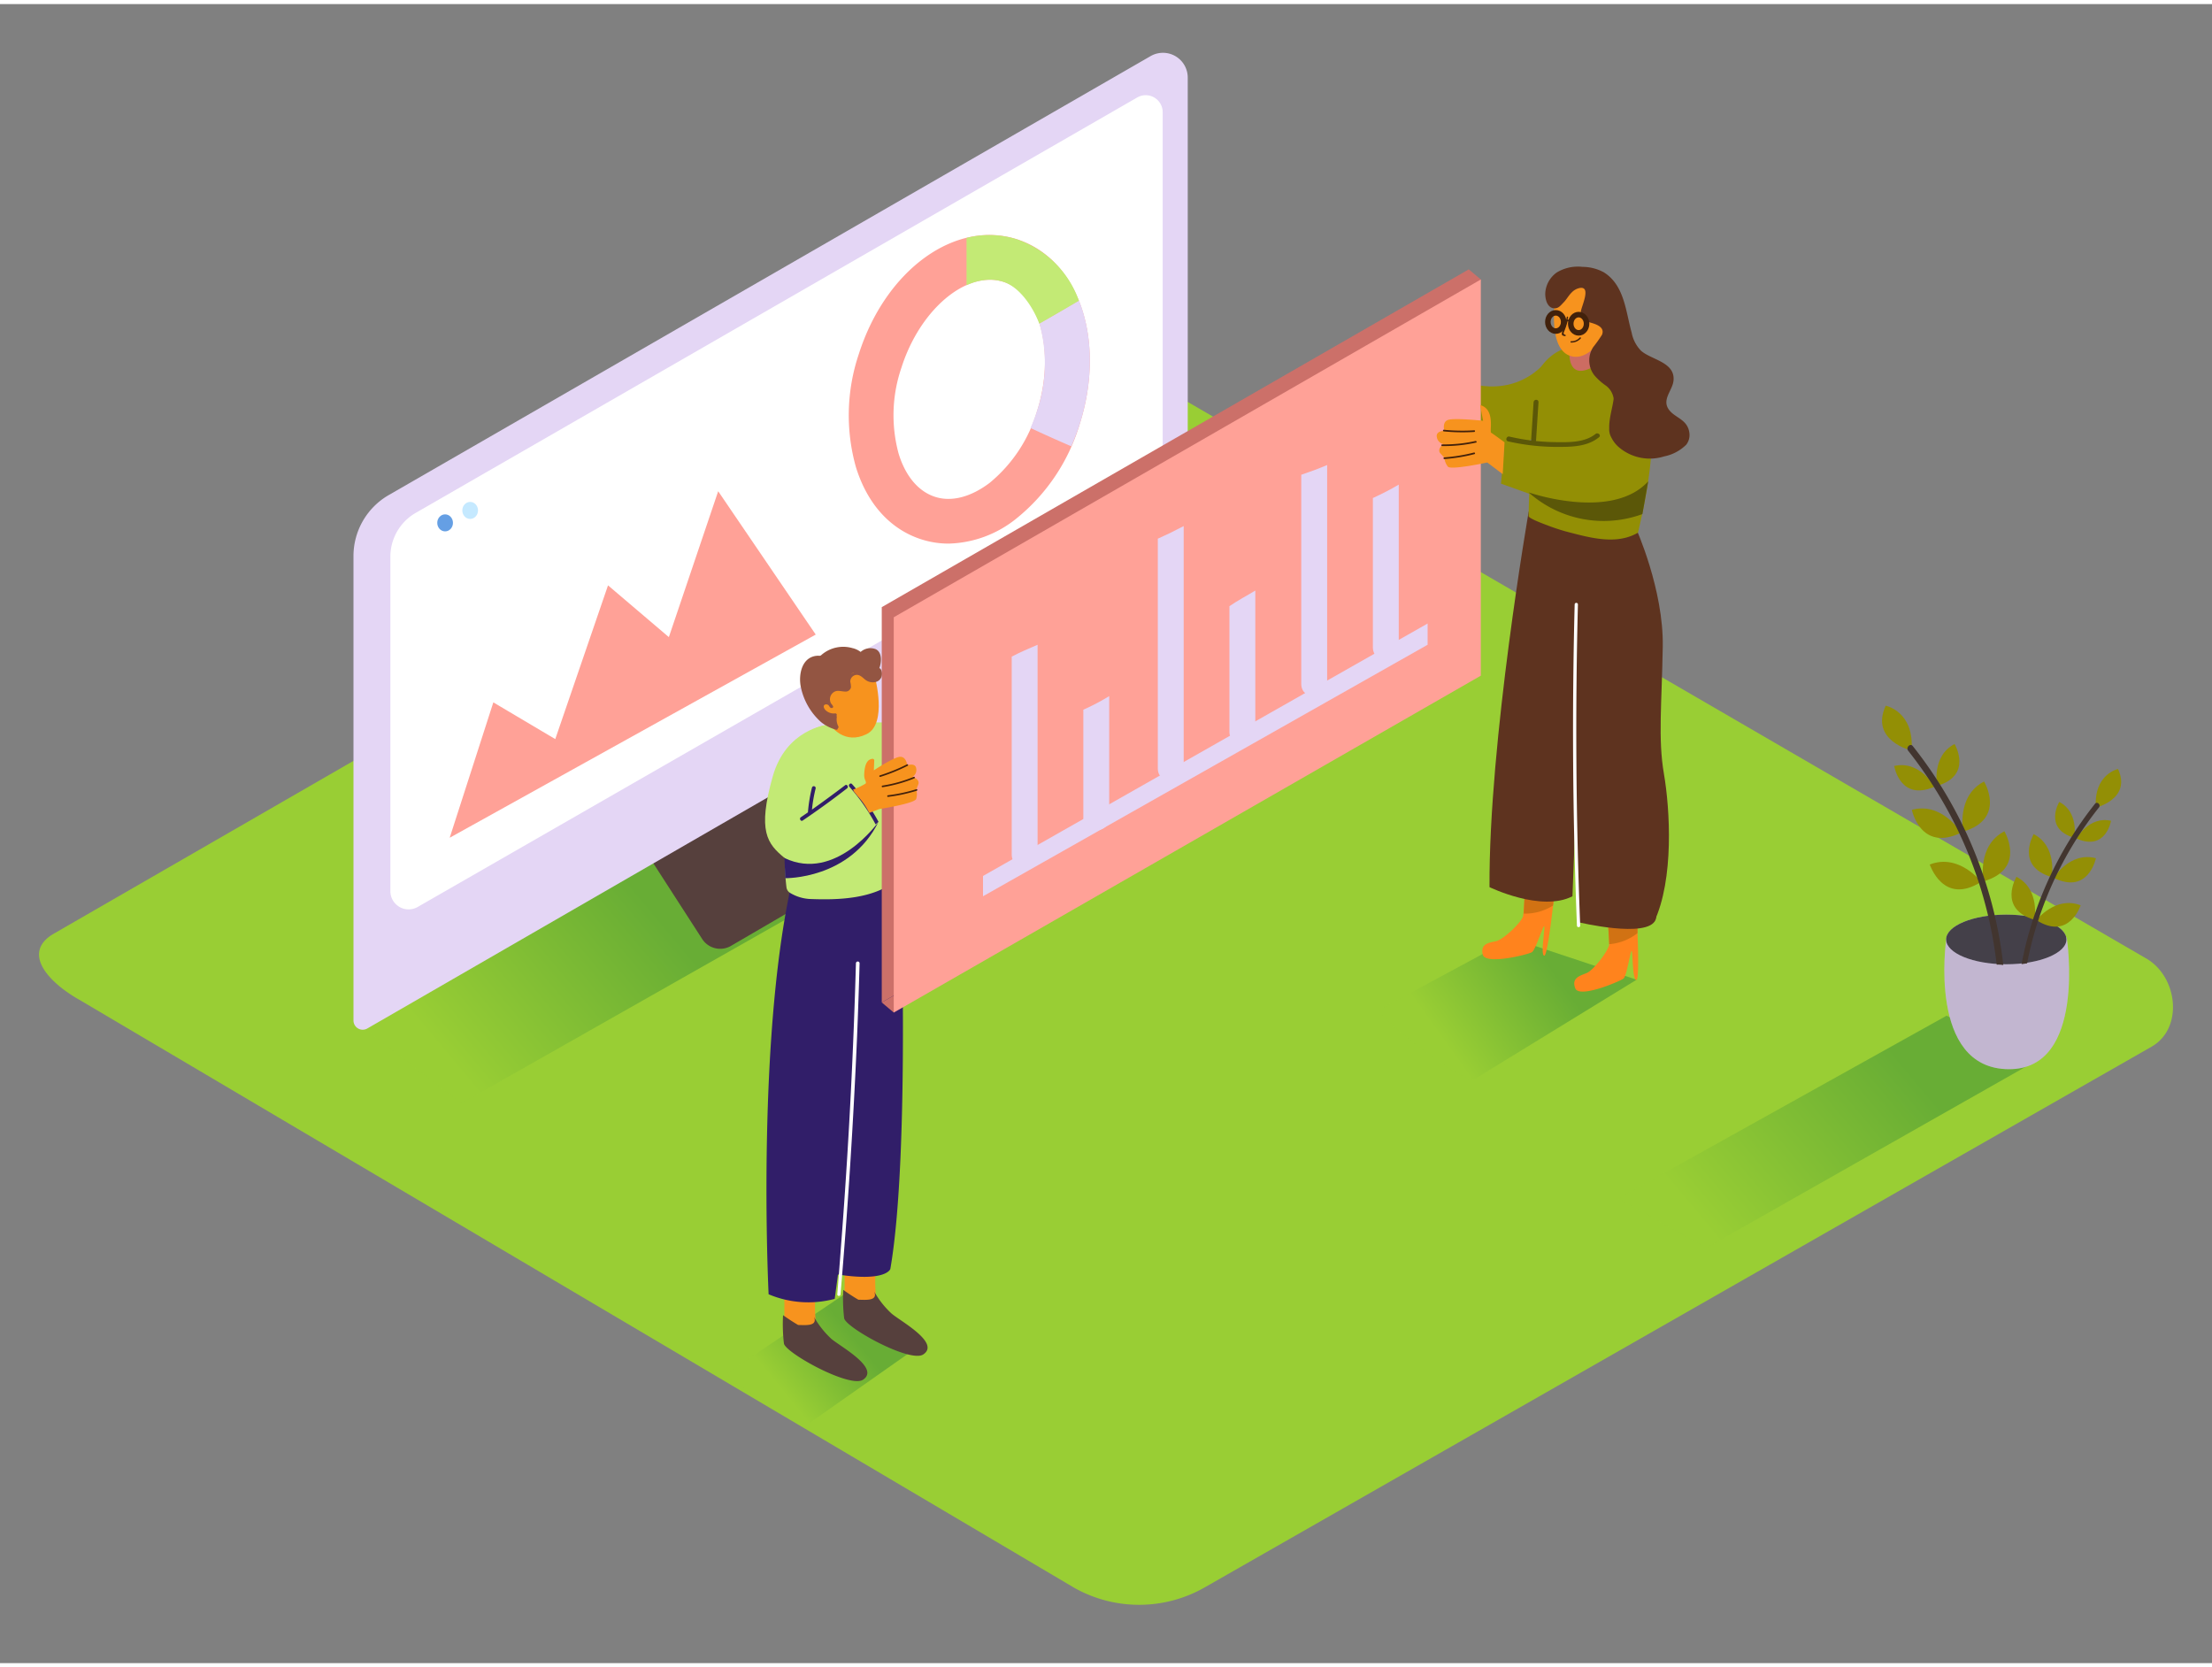 <svg id="Layer_2" data-name="Layer 2" xmlns="http://www.w3.org/2000/svg" xmlns:xlink="http://www.w3.org/1999/xlink" viewBox="0 0 400 300" width="406" height="306" class="illustration styles_illustrationTablet__1DWOa"><rect x="0" y="0" width="400" height="300" fill="#808080" stroke="none"/><defs><linearGradient id="linear-gradient" x1="82.38" y1="192.15" x2="117.2" y2="163.03" gradientUnits="userSpaceOnUse"><stop offset="0" stop-color="#99ce34"></stop><stop offset="1" stop-color="#006837"></stop></linearGradient><linearGradient id="linear-gradient-2" x1="141.63" y1="250.92" x2="154.1" y2="240.8" xlink:href="#linear-gradient"></linearGradient><linearGradient id="linear-gradient-3" x1="261.04" y1="187.49" x2="280.11" y2="173.84" xlink:href="#linear-gradient"></linearGradient><linearGradient id="linear-gradient-4" x1="308.96" y1="221.6" x2="344.34" y2="192.01" xlink:href="#linear-gradient"></linearGradient></defs><title>PP</title><path d="M194.28,286.39,14.56,180.17C8.84,177,3.93,171.68,9.51,168.22l180.37-104c2.71-1.68,6.82-2.78,9.57-1.18L388.11,172.58c5.72,3.32,6.75,12.6,1,15.93L218,286.22A23.9,23.9,0,0,1,194.28,286.39Z" fill="#99ce34"></path><polyline points="143.88 164.5 83.44 198.77 63.92 183.8 123.37 147.7" opacity="0.32" fill="url(#linear-gradient)"></polyline><path d="M155.05,132l16.87,8.12a3.88,3.88,0,0,1,.27,6.85l-40,23.33a3.88,3.88,0,0,1-5.22-1.25L117.26,154" fill="#56403d"></path><path d="M70.3,88.78,208.06,9.41a4.48,4.48,0,0,1,6.72,3.88V97.62a3.46,3.46,0,0,1-1.73,3L66.42,185.24a1.67,1.67,0,0,1-2.5-1.44v-84A12.74,12.74,0,0,1,70.3,88.78Z" fill="#e4d6f5"></path><path d="M205.66,16.88,75.18,92a9.15,9.15,0,0,0-4.59,7.93v60.46a3.3,3.3,0,0,0,4.95,2.87L208.61,86.85A3.26,3.26,0,0,0,210.25,84V19.54A3.07,3.07,0,0,0,205.66,16.88Z" fill="#fff"></path><ellipse cx="149.36" cy="130.63" rx="0.01" ry="1.42" transform="translate(-7.17 252.59) rotate(-79.1)" fill="#ab643c"></ellipse><ellipse cx="80.49" cy="93.81" rx="1.42" ry="1.54" fill="#659fe4"></ellipse><ellipse cx="85.02" cy="91.56" rx="1.42" ry="1.54" fill="#c5e9ff"></ellipse><path d="M196.21,120.33a1.64,1.64,0,0,0-.09-1.3,1.37,1.37,0,0,0-1.55-.66,1,1,0,0,0,0-.11,2.24,2.24,0,0,0-.08-.53,1.68,1.68,0,0,0-.56-.86,1.41,1.41,0,0,0-.32-.19c.53-.67,1.06-1.34,1.52-2s1-2,0-2.38-1.72,1-2.19,1.59q-1.28,1.48-2.53,3a2.52,2.52,0,0,0-2.54.54,41.66,41.66,0,0,0-3.95,4,.68.68,0,0,0,0,.89.71.71,0,0,0-.08.48c.06.31.13.61.2.91a11.75,11.75,0,0,0,.42,1.48.7.7,0,0,0,.78.46.62.62,0,0,0,.62.88c2.09-.2,4.17-.47,6.23-.82,1.63-.28,3.48-.65,4-2.48a.68.68,0,0,0,0-.34,1.9,1.9,0,0,0,.6-1A1.62,1.62,0,0,0,196.21,120.33Z" fill="#f7931e"></path><path d="M194.17,118.26a9,9,0,0,0-2,.9,7.15,7.15,0,0,0-1.46-2.4c-.22-.25-.59.12-.37.37a5.38,5.38,0,0,1,1.58,3.14c-.05,1.27-1.24,1.35-1.95.46-.37-.47-.68-1-1-1.51-.19-.27-.63,0-.45.26l1,1.51a2.15,2.15,0,0,0,.79.86,1.88,1.88,0,0,0,1.81-.44,1.69,1.69,0,0,0,.2-1.74l.07,0a8.44,8.44,0,0,1,1.93-.87C194.62,118.66,194.49,118.16,194.17,118.26Z" fill="#42210b"></path><path d="M192.87,121.35a3.86,3.86,0,0,1,1.32-.49l1.44-.42a.26.26,0,0,0-.14-.5,23.28,23.28,0,0,0-2.53.77,1.34,1.34,0,0,0-.93,1.2.84.84,0,0,0,.54.81,1.32,1.32,0,0,0-.42,1,.81.81,0,0,0,.59.74.26.26,0,0,0,.14-.5c-.48-.12-.06-.72.12-.9a.25.25,0,0,0,.07-.17,7.27,7.27,0,0,0,2.39-.32.26.26,0,0,0-.14-.5,7.78,7.78,0,0,1-1.55.27,4.24,4.24,0,0,1-.64,0C192.53,122.26,192.45,121.7,192.87,121.35Z" fill="#42210b"></path><path d="M149.41,130.38s-7.27.78-9.67,9.27c-2.81,9.94-1,12.18,2.14,14.76" fill="#c3ea75"></path><path d="M143.09,255.63c.85.48,1.73,1,2.61,1.43l20.46-14.38-13.39-9.43L131,247.92C134.9,250.65,138.91,253.26,143.09,255.63Z" opacity="0.32" fill="url(#linear-gradient-2)"></path><path d="M147.72,231.27a26.79,26.79,0,0,0-.2,7c.07.5.14,1,.24,1.59l-5.92-1v-7.58Z" fill="#f7931e"></path><path d="M141.6,237.08c1.57,1.12,2.74,1.78,2.74,1.78,1.25,0,3.57.29,2.86-1.47a16.13,16.13,0,0,0,3.07,3.91c1.35,1.26,9,5.31,5.8,7.45-2.37,1.59-14-4.83-14.31-6.54A30.07,30.07,0,0,1,141.6,237.08Z" fill="#56403d"></path><path d="M158.61,226.7a26.79,26.79,0,0,0-.2,7c.07.5.14,1,.24,1.59l-5.92-1V226.7Z" fill="#f7931e"></path><path d="M152.49,232.51c1.57,1.12,2.74,1.78,2.74,1.78,1.25,0,3.57.29,2.86-1.47a16.13,16.13,0,0,0,3.07,3.91c1.35,1.26,9,5.31,5.8,7.45-2.37,1.59-14-4.83-14.31-6.54A30.07,30.07,0,0,1,152.49,232.51Z" fill="#56403d"></path><path d="M162.81,157.3s1.86,50.3-1.81,71.43c0,0-.73,2.35-9.47,1l-.59,4.4a18.43,18.43,0,0,1-11.95-.83s-2.43-48.85,4.86-77.24" fill="#311e69"></path><path d="M185.86,127l-2.36-8.75s-12.45,13.46-27.59,11.44c-2.15.22-4.38.29-6.51.67a9.68,9.68,0,0,0-3,1.1c-3,4.19-4,9.42-4.34,14.5-.17,2.8-.16,5.62-.14,8.43a41.69,41.69,0,0,0,.3,5.34,1.38,1.38,0,0,0,.67,1,7.72,7.72,0,0,0,3.48,1.09c5.27.22,11.65,0,15.76-3.43a12.38,12.38,0,0,0,.72-1.12l-.67-15.48S179.3,136.44,185.86,127Z" fill="#c3ea75"></path><path d="M158.21,121.7s2.32,8.46-1.51,10.32-6.51-.91-7.67-3.43-.72-8.45,4.22-9.05C157.56,119,158.21,121.7,158.21,121.7Z" fill="#f7931e"></path><path d="M159,120.1c.41-1,.57-2.88-.64-3.45a2.64,2.64,0,0,0-2.73.5,3.77,3.77,0,0,0-1.47-.69,6,6,0,0,0-5.59,1.21.85.85,0,0,1-.23.16,1,1,0,0,1-.36,0c-3,.05-3.66,3.46-3.14,5.77a11.61,11.61,0,0,0,3.63,6.23,7.21,7.21,0,0,0,2.73,1.38.22.22,0,0,0,.29-.24.28.28,0,0,0,.09-.4,2.71,2.71,0,0,1-.26-1.64.25.25,0,0,0-.07-.22.27.27,0,0,0-.22-.45,2.12,2.12,0,0,1-1.77-.61c-.28-.29-.51-.86,0-1a.65.65,0,0,1,.59.16,2.17,2.17,0,0,0,.29.39.27.27,0,0,0,.15.08c.2.07.47-.1.34-.33a2.22,2.22,0,0,0-.33-.45,1.55,1.55,0,0,1,.29-1.94c.7-.62,1.36-.28,2.16-.25a1,1,0,0,0,1.13-.74,3.86,3.86,0,0,0-.12-1,1.22,1.22,0,0,1,.76-1.19c.86-.33,1.42.39,2,.83a2.22,2.22,0,0,0,1.84.37,1.52,1.52,0,0,0,.82-2.42A.26.26,0,0,0,159,120.1Zm-5.21,1.2a.85.85,0,0,1,.4-.34l.15-.09h.05l.08,0A1.77,1.77,0,0,0,153.75,121.29Zm4.84-1.79,0,0a2.43,2.43,0,0,0,.1-.28C158.64,119.31,158.62,119.41,158.59,119.5Z" fill="#935542"></path><path d="M154.78,173.46q-.66,23.4-2.37,46.75-.48,6.56-1,13.11c0,.37.55.37.58,0q2-23.32,3-46.72.27-6.57.45-13.15A.29.29,0,0,0,154.78,173.46Z" fill="#fff"></path><path d="M158.34,148.34l.52-.47a35.2,35.2,0,0,0-4.78-6.82c-.29-.33-.77.16-.48.48A34.46,34.46,0,0,1,158.34,148.34Z" fill="#311e69"></path><path d="M152.83,141.25q-3,2.28-6,4.41a26.26,26.26,0,0,1,.66-3.8.34.34,0,0,0-.66-.18,27.27,27.27,0,0,0-.73,4.48l-1.28.88c-.36.24,0,.84.34.59q4.11-2.78,8-5.8C153.52,141.58,153.18,141,152.83,141.25Z" fill="#311e69"></path><path d="M158.86,147.87s-7.78,11-17,6.54l.13,3.65S153.7,158.31,158.86,147.87Z" fill="#311e69"></path><path d="M273.4,168.92,249.14,182s8.62,9,17.14,12.62l29.67-18.2" opacity="0.32" fill="url(#linear-gradient-3)"></path><path d="M290.52,164.75A36.07,36.07,0,0,1,291,170c-.13,1.21-2.86,4.72-4.09,5.22s-2.78.88-2.05,2.76,8.11-1.29,8.72-1.77,1.27-5.2,1.48-5,.12,5.35.85,5.25,0-12.94,0-12.94" fill="#ff831d"></path><path d="M275.72,159.65a36.07,36.07,0,0,1-.3,5.27c-.32,1.18-3.56,4.22-4.85,4.52s-2.89.43-2.45,2.41,8.22,0,8.89-.4,2.06-4.94,2.24-4.7-.72,5.3,0,5.32,2-12.78,2-12.78" fill="#ff831d"></path><path d="M290.83,166.92,291,170a9.55,9.55,0,0,0,5.11-2V166.5" fill="#d17213"></path><path d="M275.67,161.38l-.13,3.09a9.55,9.55,0,0,0,5.3-1.46l.16-1.46" fill="#d17213"></path><path d="M276.44,91.76s-7.24,41.63-7.09,67.92c0,0,9.35,4.56,15,1.65,0,0,2.15-62.37,4.73-66.75" fill="#5e331f"></path><path d="M283.09,94.16S285,150.62,285.32,166c0,0,12.69,3.06,14.07-.44S294.57,93,294.57,93" fill="#5e331f"></path><path d="M299.1,166c3.66-7.76,2.88-20.48,1.79-26.81s-.38-12.68-.21-23-4.84-21.39-4.84-21.39l-3.68.64" fill="#5e331f"></path><path d="M285.2,95.89c3.62.91,7.65,1.66,11-.31,5.58-23.51,1.49-30.8-8.14-33.58a8.72,8.72,0,0,0-9.64,4.05,233.9,233.9,0,0,0-2,26.53c0,.46,3.21,1.6,3.65,1.77a35.65,35.65,0,0,0,4,1.25Z" fill="#938f05"></path><path d="M279.57,64.57s-7.16,10.17-21.78.18c0,0-5,6.1-4.21,7s16.5,12.94,24,6.43" fill="#938f05"></path><path d="M285.34,108.52a.3.3,0,0,0-.59,0q-.75,29.05.41,58.11c0,.38.61.38.59,0Q284.59,137.59,285.34,108.52Z" fill="#fff"></path><path d="M279.2,79.73c-.44-.16-7-1.84-7-1.84l-.77,8.83,8.6,3.08" fill="#938f05"></path><path d="M283.82,62.51h0s-.55,5,3.28,3.54a32,32,0,0,0,4.68-2.27v-3" fill="#cc6c62"></path><path d="M281.4,51.88s-1.85,10,2.36,11.67,8.09-6,8.09-8.31C291.86,50.39,287,50.81,281.4,51.88Z" fill="#f7931e"></path><path d="M305.49,77.52a3.21,3.21,0,0,0-.76-1.73c-.87-1-2.25-1.42-3-2.54-1.22-1.81.75-3.42.9-5.21.28-3.31-4-3.7-5.86-5.34a6.37,6.37,0,0,1-1.72-3.31c-1.07-3.82-1.29-8.52-5-10.87a8.06,8.06,0,0,0-3.87-1,7.39,7.39,0,0,0-4.65,1,4.92,4.92,0,0,0-2.09,3.64c-.07,1,.26,2.7,1.53,2.85.83.1,1.26-.54,1.78-1.06s.94-1.32,1.54-1.88a2.73,2.73,0,0,1,1.41-.74c2.13-.33.2,3.48.17,4.29a1.83,1.83,0,0,0,.36,1.23,2.44,2.44,0,0,0,1.29.72c1,.28,2.78.8,2.16,2.25a26.35,26.35,0,0,1-1.57,2.2,4.39,4.39,0,0,0,.17,5.07,10.73,10.73,0,0,0,2,1.82,3.54,3.54,0,0,1,1.51,2.37c0,.06,0,.12,0,.17-.2,1.55-.85,3.52-.79,5.25a3.09,3.09,0,0,0,.44,1.78,5.47,5.47,0,0,0,1.29,1.64,8.62,8.62,0,0,0,8.2,1.67,7.81,7.81,0,0,0,4-2.12A2.85,2.85,0,0,0,305.49,77.52Zm-3.38-9.42a3.49,3.49,0,0,0,0-.65A3.09,3.09,0,0,0,302,67,2.38,2.38,0,0,1,302.11,68.1Z" fill="#5e331f"></path><ellipse cx="281.33" cy="57.48" rx="1.43" ry="1.65" fill="none" stroke="#42210b" stroke-miterlimit="10"></ellipse><ellipse cx="285.47" cy="57.8" rx="1.43" ry="1.65" fill="none" stroke="#42210b" stroke-miterlimit="10"></ellipse><path d="M284.15,57.37c0-.15-.22-.21-.35-.24a1.21,1.21,0,0,0-.31-.06q0-.2.08-.41c0-.16-.21-.23-.24-.07s-.07.33-.11.5h0c-.18,0-.7.35-.47.58a.13.13,0,0,0,.21-.12.45.45,0,0,1,.23-.18c0,.2-.1.39-.16.58-.15.5-.47,1-.58,1.5s.18.51.55.6a.13.13,0,0,0,.07-.24c-.44-.11-.33-.35-.19-.68s.2-.51.29-.77.21-.69.3-1a.91.91,0,0,1,.22,0,1,1,0,0,1,.24.07.11.11,0,0,0,.15.11h0A.13.13,0,0,0,284.15,57.37Z" fill="#42210b"></path><path d="M285.66,60.3a2,2,0,0,1-1.57.66.13.13,0,0,0,0,.25,2.28,2.28,0,0,0,1.75-.73C286,60.36,285.77,60.18,285.66,60.3Z" fill="#42210b"></path><path d="M276.43,88.3s15,5.23,21.62-2L297,92.22A20.36,20.36,0,0,1,276.43,88.3Z" fill="#5b5708"></path><path d="M288.52,77.73c-2,1.62-5,1.51-7.43,1.48a38.94,38.94,0,0,1-8.14-1c-.56-.13-.79.73-.24.86a39.87,39.87,0,0,0,9.49,1c2.43,0,5-.16,6.95-1.74C289.59,78,289,77.38,288.52,77.73Z" fill="#5b5708"></path><path d="M277.32,72l-.45,7c0,.57.85.57.89,0l.45-7C278.25,71.4,277.36,71.4,277.32,72Z" fill="#5b5708"></path><polyline points="369.03 190.62 308.6 224.89 292.63 216 352 182.93" opacity="0.32" fill="url(#linear-gradient-4)"></polyline><path d="M351.94,169.14s-3.42,23.38,11.3,23.46c14.14.08,10.5-23.75,10.5-23.75S363.45,159.92,351.94,169.14Z" fill="#e4d6f5"></path><path d="M351.94,169.14s-3.42,23.38,11.3,23.46c14.14.08,10.5-23.75,10.5-23.75S363.45,159.92,351.94,169.14Z" opacity="0.15"></path><ellipse cx="362.8" cy="169.14" rx="10.88" ry="4.49" fill="#e4d6f5"></ellipse><ellipse cx="362.8" cy="169.14" rx="10.88" ry="4.49" opacity="0.7"></ellipse><path d="M345.67,135s-7.59-1.82-4.67-8.13C341,126.87,346.22,127.9,345.67,135Z" fill="#938f05"></path><path d="M350.29,141.37s-1.05-5.39,3.16-7.57C353.45,133.8,356.83,139.44,350.29,141.37Z" fill="#938f05"></path><path d="M355,149.64s-1.26-6.45,3.78-9.06C358.8,140.58,362.85,147.34,355,149.64Z" fill="#938f05"></path><path d="M358.68,158.64s-1.26-6.45,3.78-9.06C362.46,149.59,366.51,156.34,358.68,158.64Z" fill="#938f05"></path><path d="M349.83,141.51s-2.68-4.8-7.3-3.74C342.53,137.77,343.59,144.27,349.83,141.51Z" fill="#938f05"></path><path d="M354.62,149.83s-3.42-5.61-8.9-4.13C345.72,145.7,347.29,153.42,354.62,149.83Z" fill="#938f05"></path><path d="M358.26,158.72s-4-5.2-9.3-3.13C349,155.59,351.36,163.09,358.26,158.72Z" fill="#938f05"></path><path d="M361.09,173.69h.1a5.24,5.24,0,0,1,1.06.08.52.52,0,0,0,0-.11,77.76,77.76,0,0,0-16.35-39.48c-.47-.6-1.3.25-.84.84a76.33,76.33,0,0,1,16,38.64Z" fill="#42352f"></path><path d="M379,145.3s6.51-1.56,4-7C383.05,138.33,378.58,139.21,379,145.3Z" fill="#938f05"></path><path d="M375.09,150.76s.9-4.63-2.71-6.49C372.37,144.27,369.47,149.11,375.09,150.76Z" fill="#938f05"></path><path d="M371,157.86s1.08-5.53-3.25-7.77C367.79,150.09,364.31,155.88,371,157.86Z" fill="#938f05"></path><path d="M367.89,165.58s1.08-5.53-3.25-7.77C364.64,157.81,361.17,163.61,367.89,165.58Z" fill="#938f05"></path><path d="M375.48,150.89s2.3-4.12,6.26-3.21C381.74,147.67,380.83,153.25,375.48,150.89Z" fill="#938f05"></path><path d="M371.37,158s2.94-4.81,7.64-3.55C379,154.48,377.66,161.1,371.37,158Z" fill="#938f05"></path><path d="M368.25,165.65s3.45-4.46,8-2.68C376.23,163,374.16,169.4,368.25,165.65Z" fill="#938f05"></path><path d="M378.84,144.61a66.68,66.68,0,0,0-13.28,29c.34-.05.7-.11,1-.14a65.48,65.48,0,0,1,12.95-28.14C380,144.82,379.24,144.1,378.84,144.61Z" fill="#42352f"></path><path d="M171.55,97.56a16.16,16.16,0,0,1-4.91-.76C161,95,156.82,90.37,154.77,83.7a34.62,34.62,0,0,1,.52-20.38c4.83-15.22,17.38-24.36,28.58-20.8S200.06,60.78,195.23,76h0A34.63,34.63,0,0,1,183.9,92.94,20.29,20.29,0,0,1,171.55,97.56ZM179,49.85c-6.15,0-13.06,6.63-16,15.92a26.51,26.51,0,0,0-.49,15.56c1.25,4.06,3.59,6.82,6.6,7.78s6.51,0,9.87-2.55a26.51,26.51,0,0,0,8.57-13c3.34-10.54.55-21.23-6.1-23.34A8,8,0,0,0,179,49.85Z" fill="#ffa197"></path><path d="M186.35,76.66c2.44,1.13,4.89,2.24,7.37,3.3a39.35,39.35,0,0,0,1.52-4c2.59-8.15,2.35-16.15-.13-22.37-2.38,1.4-4.76,2.8-7.16,4.15a26.69,26.69,0,0,1-.41,15.77A31.57,31.57,0,0,1,186.35,76.66Z" fill="#e4d6f5"></path><path d="M181.43,50.22c2.81.89,5.25,4.28,6.51,7.57,2.38-1.35,4.8-2.77,7.16-4.15a18.12,18.12,0,0,0-11.22-11.11,16.68,16.68,0,0,0-9.1-.25v8.56a10.42,10.42,0,0,1,4.22-1A8,8,0,0,1,181.43,50.22Z" fill="#c3ea75"></path><polygon points="81.32 150.75 89.21 126.27 100.41 132.91 109.95 105.11 120.95 114.47 129.87 88.09 147.51 114.01 81.32 150.75" fill="#ffa197"></polygon><polyline points="159.45 180.53 161.62 182.36 164.22 177.79" fill="#cc7069"></polyline><polyline points="267.78 49.8 265.6 47.97 263.83 52.07 267.03 53.03" fill="#cc7069"></polyline><polygon points="265.6 47.97 159.45 109.05 159.45 180.53 265.6 119.61 265.6 47.97" fill="#cc7069"></polygon><polygon points="267.78 49.8 161.62 110.88 161.62 182.36 267.78 121.44 267.78 49.8" fill="#ffa197"></polygon><path d="M182.95,118v35.77c0,3,4.68,3,4.68,0V115.85C186.05,116.54,184.46,117.19,182.95,118Z" fill="#e4d6f5"></path><path d="M195.9,127.6v19.54c0,3,4.68,3,4.68,0v-22A40.41,40.41,0,0,1,195.9,127.6Z" fill="#e4d6f5"></path><path d="M209.37,96.67v41.55c0,3,4.68,3,4.68,0V94.39Q211.75,95.61,209.37,96.67Z" fill="#e4d6f5"></path><path d="M222.32,108.88V131.6c0,3,4.68,3,4.68,0V106.05C225.45,107,223.81,107.83,222.32,108.88Z" fill="#e4d6f5"></path><path d="M235.31,85.11v37.83c0,3,4.68,3,4.68,0V83.35C238.48,84,236.9,84.57,235.31,85.11Z" fill="#e4d6f5"></path><path d="M248.26,89.32v27c0,3,4.68,3,4.68,0V86.89C251.44,87.78,249.87,88.58,248.26,89.32Z" fill="#e4d6f5"></path><polygon points="177.76 157.66 258.16 112.01 258.16 115.85 177.76 161.33 177.76 157.66" fill="#e4d6f5"></polygon><path d="M272.07,79.24s-2.08-1.53-2.42-1.73.8-4.27-2-5l.54,2.84s-5.39-.58-6.42-.13-.58,1.94-.58,1.94-1.62,0-1.36,1.16A1.51,1.51,0,0,0,261,79.56s-1.23.93-.52,1.7l.71.78a3,3,0,0,0,.64,1.61c.58.65,7.12-.76,7.12-.76L271.74,85Z" fill="#f7931e"></path><path d="M266.59,77.07a34.28,34.28,0,0,1-5.51-.1c-.19,0-.19.28,0,.3a34.28,34.28,0,0,0,5.51.1C266.77,77.35,266.78,77.06,266.59,77.07Z" fill="#42210b"></path><path d="M266.85,79a26.08,26.08,0,0,1-6.06.62.15.15,0,0,0,0,.3,26.42,26.42,0,0,0,6.14-.63C267.11,79.27,267,79,266.85,79Z" fill="#42210b"></path><path d="M266.55,81.09a30.29,30.29,0,0,1-5.37.88.15.15,0,0,0,0,.3,30.62,30.62,0,0,0,5.45-.89C266.81,81.34,266.74,81.06,266.55,81.09Z" fill="#42210b"></path><path d="M165,139.74a1.46,1.46,0,0,0,.68-1.53c-.16-1.09-1.63-.56-1.63-.56s-.12-1.5-1.21-1.54-4.82,2.45-4.82,2.45l.07-1.76c0-.31-.24-.38-.6-.27-1,.3-1.16,1.77-1.21,2.64a2.61,2.61,0,0,0,.11,1c.08.24.3.54.13.79a12.7,12.7,0,0,1-2.26,1.08l.21.41.6.74a13.6,13.6,0,0,1,2.12,3.07l1.82-.7s6.38-1,6.67-1.83a2.86,2.86,0,0,0,0-1.67l.37-.95C166.42,140.15,165,139.74,165,139.74Z" fill="#f7931e"></path><path d="M159.11,139.47a33.11,33.11,0,0,0,4.92-2c.16-.08.27.18.1.27a33.11,33.11,0,0,1-4.92,2C159,139.79,158.93,139.52,159.11,139.47Z" fill="#42210b"></path><path d="M159.57,141.32a25.19,25.19,0,0,0,5.67-1.58.14.14,0,0,1,.1.27,25.52,25.52,0,0,1-5.75,1.6C159.42,141.63,159.39,141.35,159.57,141.32Z" fill="#42210b"></path><path d="M160.56,143.07a29.26,29.26,0,0,0,5.14-1.1.14.14,0,0,1,.1.27,29.58,29.58,0,0,1-5.22,1.12C160.41,143.39,160.38,143.1,160.56,143.07Z" fill="#42210b"></path></svg>